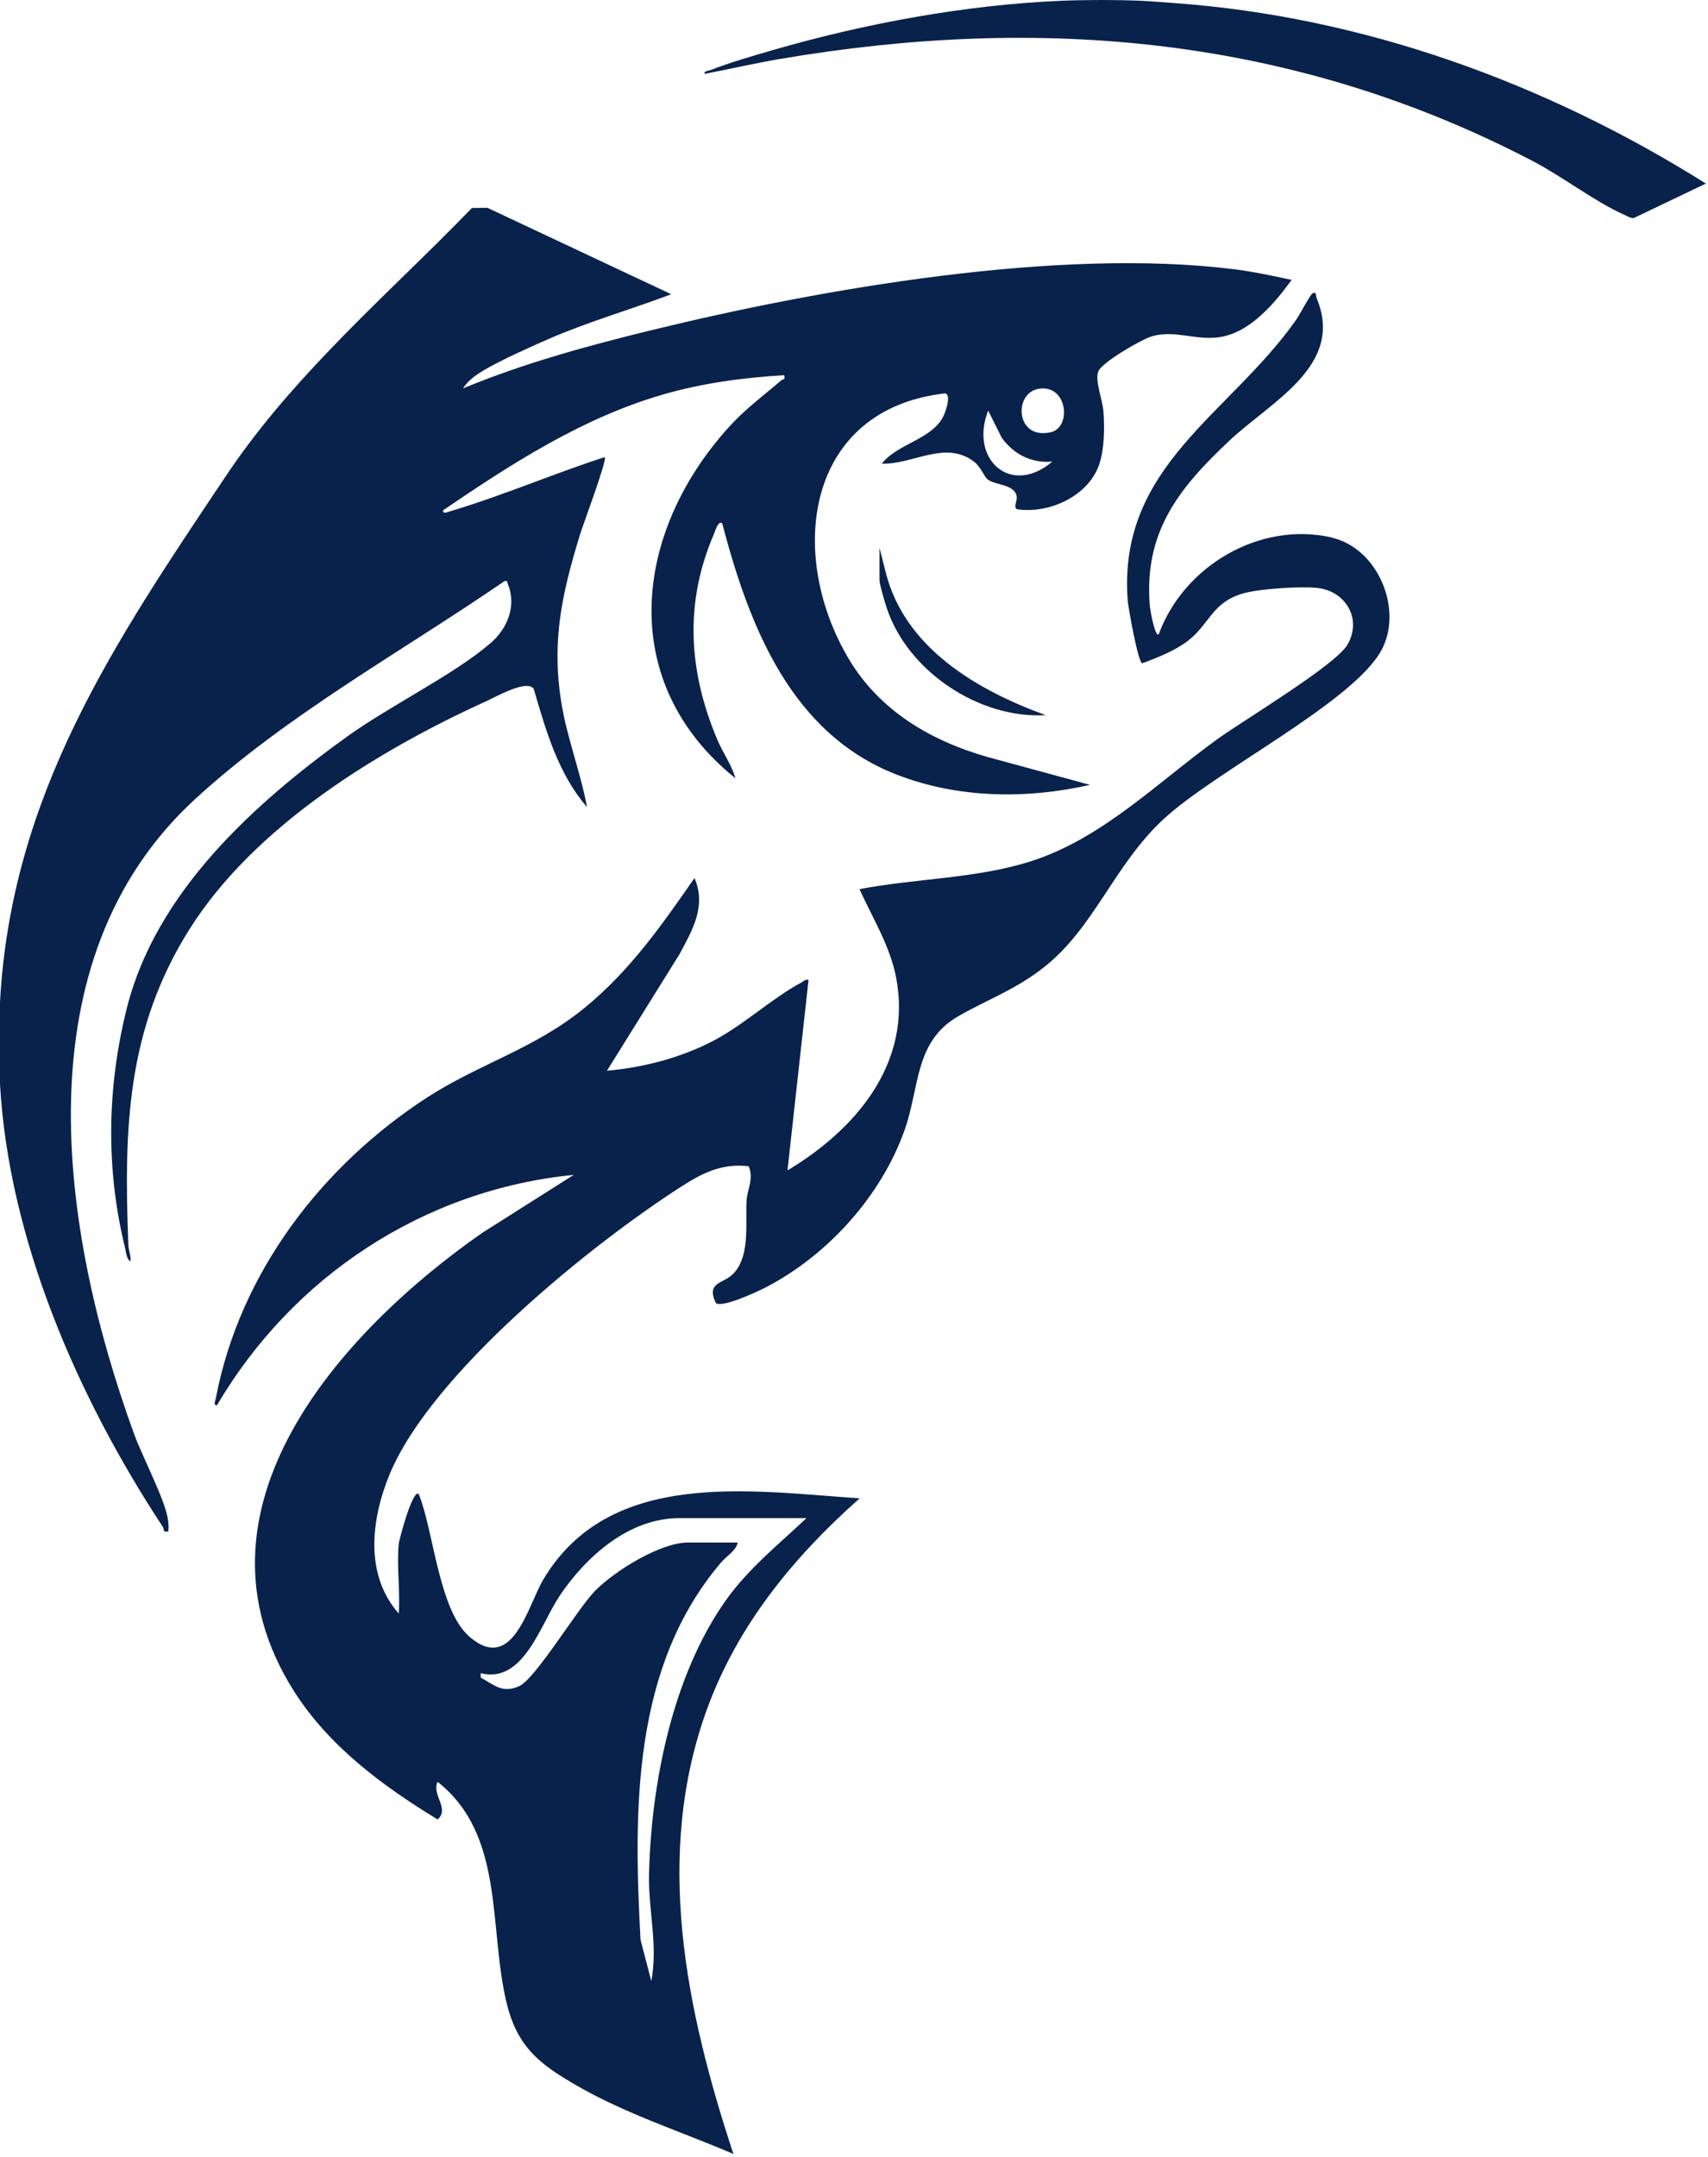 <svg width="263" height="332" viewBox="0 0 263 332" fill="none" xmlns="http://www.w3.org/2000/svg">
<path d="M189.81 41.42C163 38.11 126.66 44.38 100.36 50.81C90.5 53.22 80.67 55.9 71.3 59.78C72.07 58.56 73.27 57.72 74.48 57C77.09 55.46 81.51 53.47 84.37 52.22C90.57 49.52 97.05 47.67 103.36 45.29L75.06 31.99L72.67 32.01C65.42 39.52 57.68 46.6 50.48 54.16C44.7 60.22 39.46 66.28 34.79 73.26C17.62 98.88 1.75 122.25 0 154.23V166.84C1.33 190.76 12.02 215.21 25.08 235.03C25.34 235.43 25 235.91 25.92 235.71C26 234.77 25.92 233.96 25.69 233.05C24.81 229.64 21.9 224.18 20.55 220.46C9.3 189.4 3.02 147.85 30.01 123.03C44.15 110.03 61.85 100.31 77.64 89.48C78.24 89.33 78.04 89.5 78.19 89.87C79.58 93.22 78.17 96.72 75.54 98.99C69.91 103.85 59.99 108.66 53.44 113.38C39.09 123.71 24 137.35 19.53 155.18C16.48 167.35 16.26 179.89 19.26 192.08C19.4 192.63 19.49 193.96 20.11 194.12C20.17 193.25 19.79 192.44 19.76 191.58C19.08 173.79 19.46 158.43 29.19 143.01C39.15 127.2 58.2 115.5 74.92 107.91C76.48 107.2 81.1 104.55 82.18 106.02C84.05 112.42 85.94 119.1 90.39 124.23C89.37 118.73 87.26 113.48 86.4 107.93C84.93 98.51 86.56 91.3 89.28 82.37C89.77 80.77 93.5 70.86 93.12 70.36C85.14 72.94 77.29 76.33 69.25 78.72C68.91 78.82 68.16 79.19 68.22 78.55C78.76 71.38 89.67 64.32 102.07 60.73C108.23 58.95 114.36 58.14 120.75 57.75C120.96 58.54 120.56 58.32 120.32 58.53C117.49 60.96 114.78 62.92 112.22 65.75C97.44 82.1 94.94 105.1 113.25 119.8C112.64 117.7 111.31 115.88 110.47 113.89C106.02 103.38 105.34 92.84 109.93 82.2C110.06 81.91 110.61 79.97 111.21 80.58C115.37 96.35 121.76 112.94 138.17 119.27C147.57 122.9 158.09 123.02 167.84 120.81L151.89 116.47C143.23 113.98 135.42 109.34 130.73 101.48C121.08 85.34 124.02 62.99 145.52 60.55C146.51 60.72 145.65 63.18 145.4 63.77C143.78 67.63 138.25 68.19 135.78 71.37C140.57 71.52 145.52 67.71 149.94 71.03C151.06 71.87 151.51 73.34 152.06 73.78C153.23 74.71 156.23 74.5 156.55 76.4C156.67 77.15 156 78.01 156.58 78.38C161.48 79.13 167.53 76.42 169.23 71.56C170.06 69.19 170.1 65.86 169.91 63.35C169.78 61.54 168.54 58.52 169.13 57.14C169.72 55.75 175.78 52.22 177.39 51.76C180.85 50.77 183.86 52.34 187.46 51.94C192.34 51.39 196.2 46.77 198.89 43.08C195.89 42.43 192.85 41.79 189.81 41.41V41.42ZM152.16 63.2L154.26 67.4C156.1 69.93 158.88 71.36 162.05 71.04C155.64 76.5 149.22 70.68 152.16 63.2ZM161.8 66.53C156.37 67.77 156.02 60.52 159.91 59.85C164.37 59.08 165.08 65.78 161.8 66.53Z" fill="#08224B"/>
<path d="M262.679 28.25L251.599 33.55C251.009 33.59 250.549 33.26 250.049 33.03C245.849 31.2 240.509 27.14 236.089 24.83C199.469 5.7 160.559 2.18 120.019 9.09C116.159 9.75 112.329 10.64 108.489 11.37C108.409 10.88 109.069 10.92 109.429 10.78C112.339 9.64 115.709 8.67 118.729 7.79C133.019 3.63 148.589 0.75 163.409 0.12C167.279 -0.04 171.819 -0.04 175.689 0.12C177.179 0.18 179.039 0.35 180.629 0.46C209.839 2.51 238.069 12.8 262.669 28.25H262.679Z" fill="#08224B"/>
<path d="M205.1 82.74C193.99 80.18 182.26 87.12 178.42 97.64C177.83 98.09 177.1 93.81 177.06 93.37C176.07 81.91 181.51 75.15 189.33 67.8C195.7 61.81 207.11 56.24 202.73 45.88C202.61 45.6 202.76 44.83 202.13 45.14C201.75 45.33 200.14 48.43 199.64 49.14C189.37 63.82 172.12 71.67 173.64 92.36C173.72 93.51 175.25 102 175.88 102.1C178.22 101.23 180.98 100.14 182.95 98.61C186.3 96.01 186.6 92.75 191.38 91.35C193.84 90.63 200.19 90.22 202.79 90.49C207.18 90.93 209.81 95.27 207.47 99.25C205.61 102.41 191.48 110.87 187.51 113.73C178.31 120.36 169.83 128.98 158.89 132.52C150.45 135.25 141.05 135.19 132.35 136.86C134.36 141.33 137.05 145.57 137.99 150.48C140.5 163.59 131.83 173.83 121.26 180.15L124.5 150.83C123.98 150.7 123.76 151.03 123.38 151.24C118.68 153.77 114.34 157.95 109.38 160.44C104.46 162.91 98.93 164.33 93.46 164.81L104.65 146.84C106.65 143.1 108.79 139.47 106.94 135.15C101.84 142.5 96.89 149.56 89.87 155.25C82.16 161.5 73.77 163.74 65.72 168.96C49.56 179.45 36.88 195.96 33.23 215.25C33.16 215.6 32.78 216.37 33.42 216.29C45.07 196.47 65.28 183.12 88.35 180.84L74.26 189.76C52.31 205.08 27.67 232.46 45.23 260.25C50.61 268.76 58.9 274.89 67.38 280.05C69.31 278.41 66.42 276.26 67.38 274.26C77.79 282.48 75.19 296.66 78.01 308.3C79.67 315.17 83.18 317.8 89.04 321.15C96.56 325.45 104.99 328.14 112.93 331.54C105.64 309.44 100.62 285.54 108.92 262.93C113.65 250.05 122.23 239.62 132.37 230.63C115.46 229.48 93.84 225.99 83.65 243.14C81.27 247.14 78.96 257.65 72.31 251.95C67.53 247.85 66.79 235.61 64.47 229.95C63.51 229.23 61.47 236.99 61.4 237.62C61.06 241.01 61.65 244.91 61.4 248.36C56.13 242.4 57.13 233.91 59.97 226.99C66.35 211.47 91.01 191.51 105.16 182.48C108.35 180.44 111.32 179.05 115.28 179.51C116.11 181.52 115.06 183.02 114.96 184.78C114.76 188.21 115.53 193.04 113.09 195.87C111.49 197.72 108.64 197.17 110.23 200.59C111.36 201.3 116.73 198.77 118.04 198.09C127.51 193.14 135.7 184.05 139.28 173.97C141.66 167.28 140.78 160.28 147.61 156.39C152.24 153.75 156.43 152.31 160.84 148.81C168.52 142.71 171.55 133.17 179.1 126.14C187.18 118.63 208.34 108.14 212.72 100.07C216.11 93.81 212.18 84.4 205.1 82.77V82.74ZM74.03 257.54C80.61 259.2 83.19 250.09 86.17 245.64C90.19 239.64 96.8 233.68 104.56 233.68H124.18C119.76 237.84 115.14 241.51 111.62 246.53C103.55 258.06 100.28 274.46 99.94 288.39C99.8 293.94 101.35 299.45 100.29 304.94L98.63 298.59C97.55 278.59 97.33 256.58 111.04 240.49C111.86 239.52 113.34 238.69 113.6 237.43H105.92C101.65 237.43 94.52 241.88 91.58 244.92C88.82 247.78 82.43 258.44 79.94 259.54C77.34 260.69 76.16 259.38 74.02 258.22V257.54H74.03Z" fill="#08224B"/>
<path d="M161.02 110.08C150.8 110.68 139.79 103.35 136.55 93.61C136.26 92.75 135.43 89.97 135.43 89.28V84.34L136.36 88.01C139.27 99.73 150.42 106.23 161.02 110.08Z" fill="#08224B"/>
</svg>
